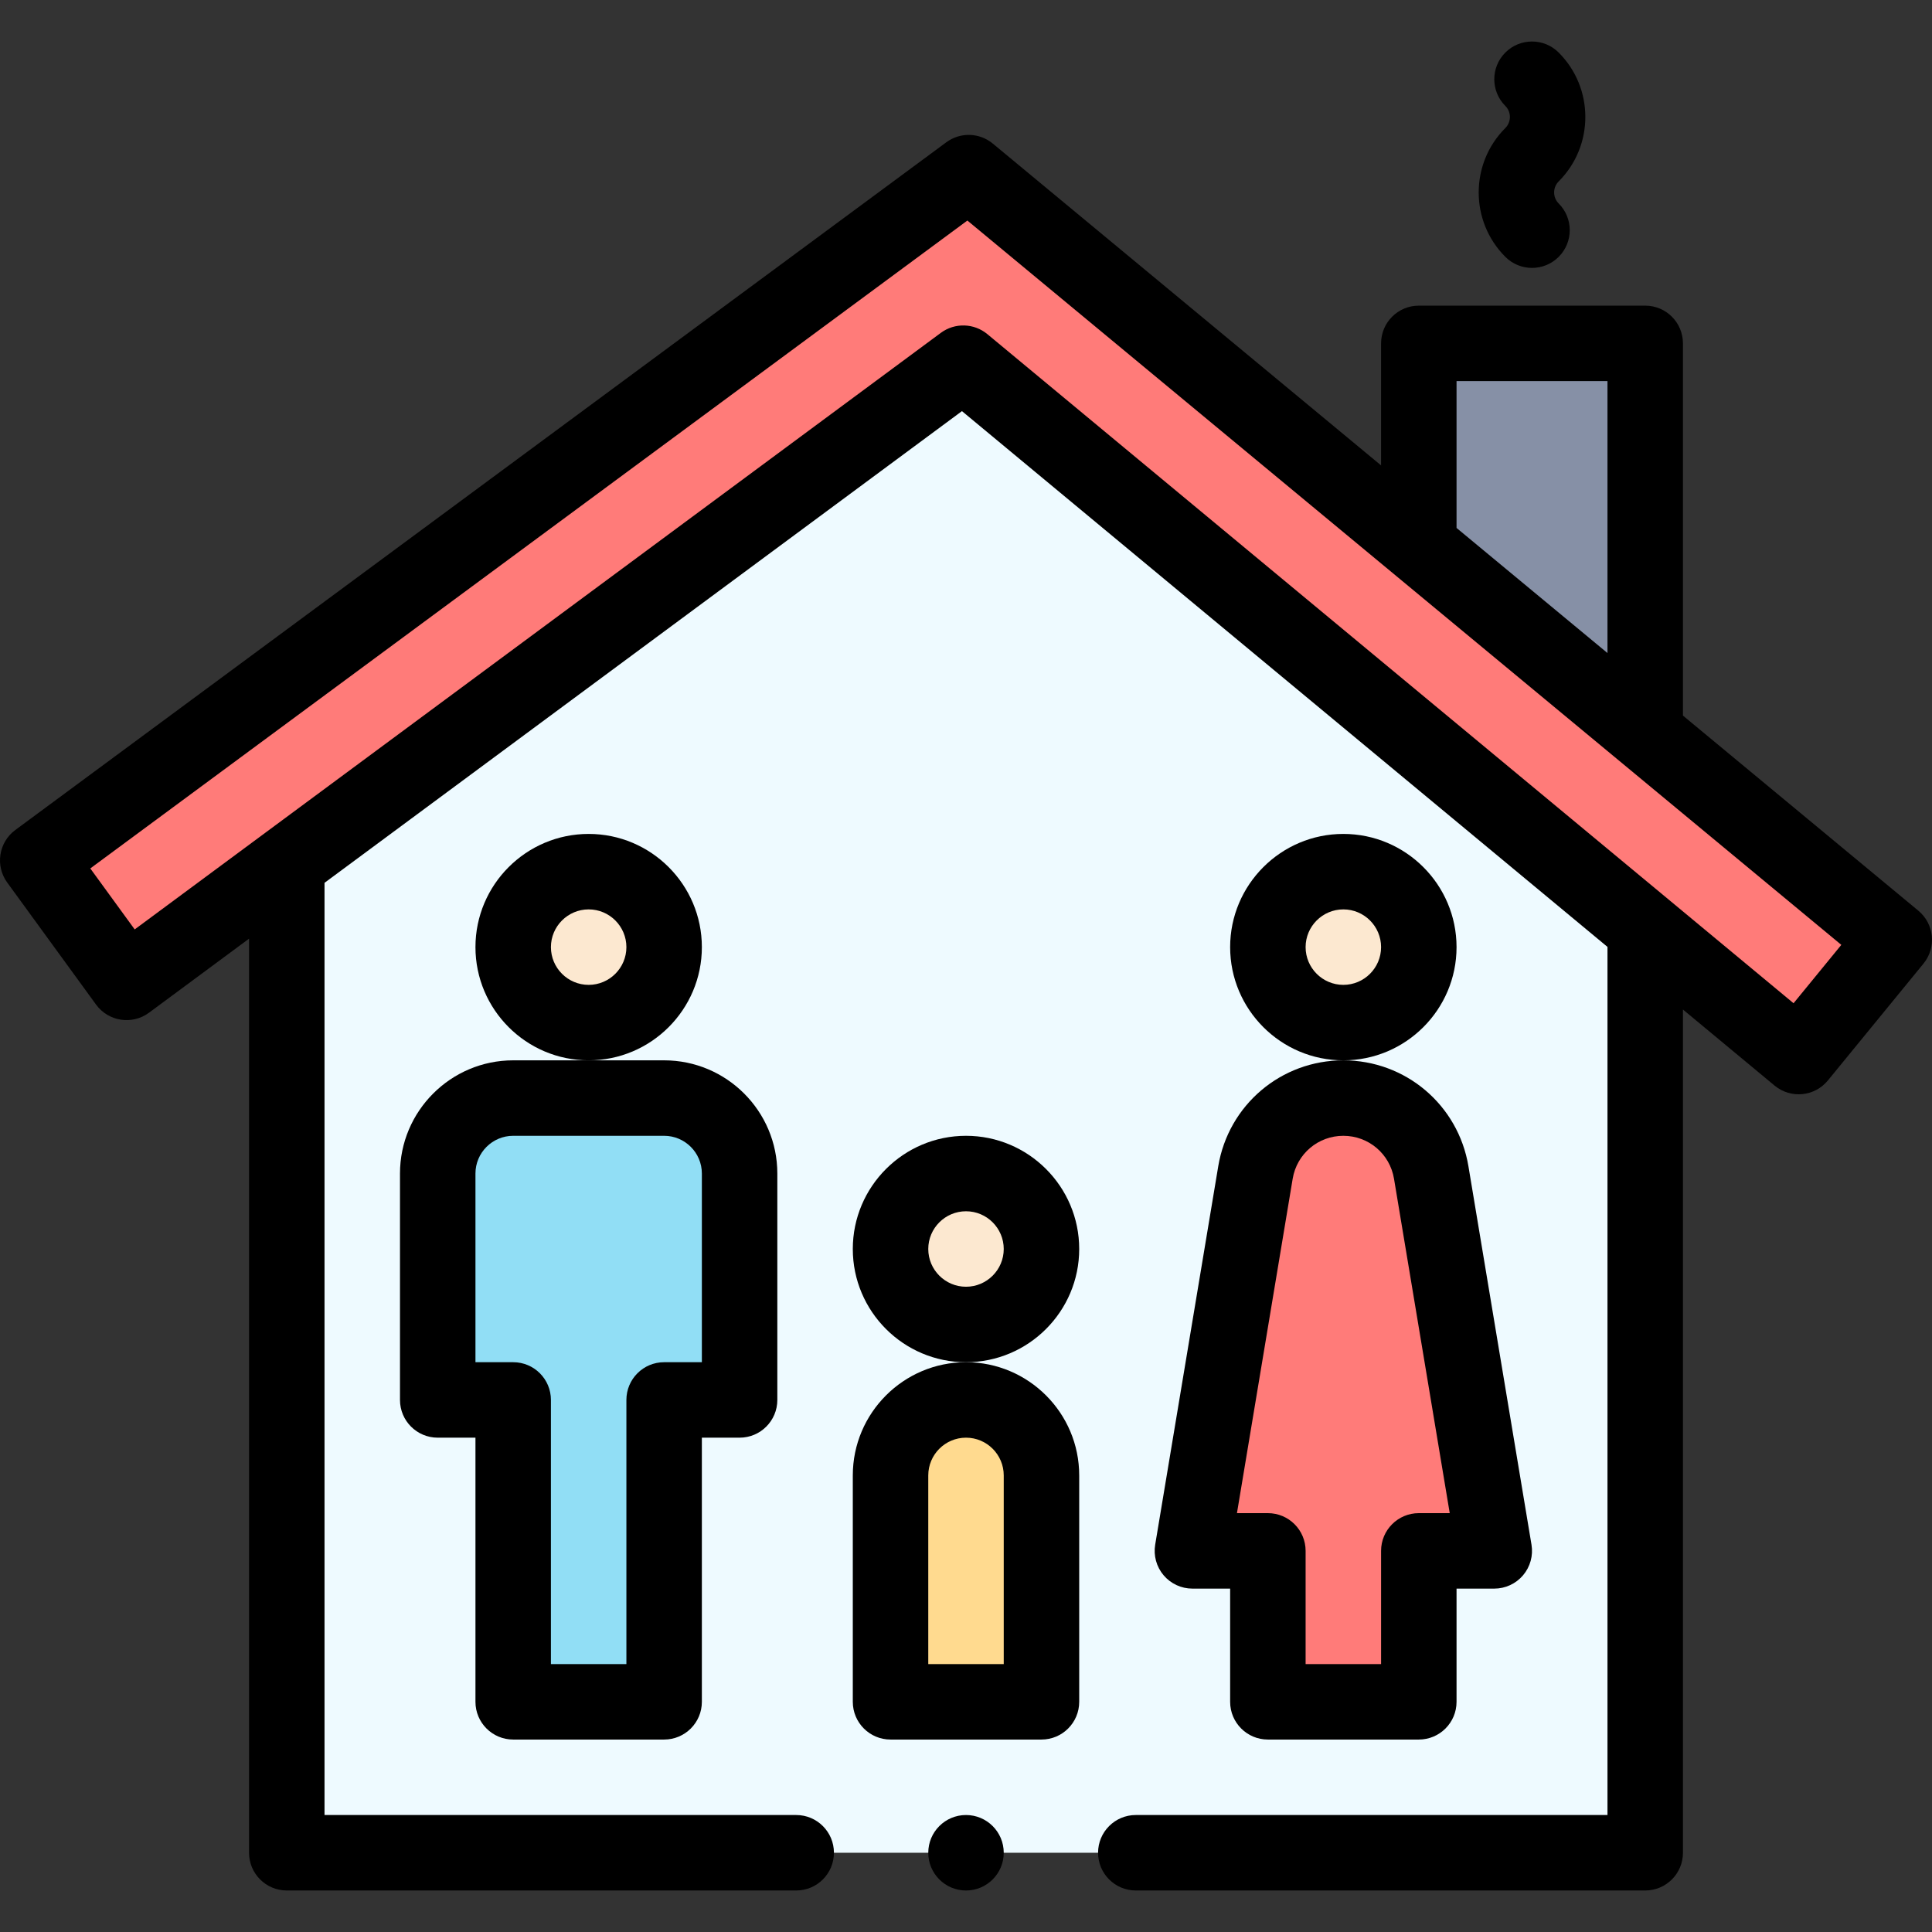 <svg id="Capa_1" enable-background="new 0 0 512.001 512.001" height="512" viewBox="0 0 512.001 512.001" width="512" xmlns="http://www.w3.org/2000/svg"><rect x="0" y="0" width="512.001" height="512.001" fill="#333333" stroke="none"/><g><g><path d="m33.541 260.34-23.54-32.34 246.72-182.25c1.702 1.411 50.647 41.982 245.28 203.29l-25.33 30.96c-.492-.408-217.475-180.501-221.39-183.75-8.544 6.322-219.803 162.656-221.74 164.09z" fill="#ff7b79"/><path d="m436.001 246.24v244.76h-360v-262.08l179.28-132.67z" fill="#eefaff"/><path d="m436.001 91v102.52l-.4.49-59.87-49.62.27-.33v-53.06z" fill="#8690a6"/><path d="m379.291 310.73 16.71 100.27h-20v40h-40v-40h-20l16.71-100.27c1.9-11.39 11.75-19.73 23.29-19.73s21.39 8.34 23.29 19.73z" fill="#ff7b79"/><circle cx="356.001" cy="251" fill="#fce8d0" r="20"/><path d="m276.001 391v60h-40v-60c0-11.05 8.95-20 20-20s20 8.95 20 20z" fill="#ffda8f"/><circle cx="256.001" cy="331" fill="#fce8d0" r="20"/><path d="m196.001 311v60h-20v80h-40v-80h-20v-60c0-11.05 8.95-20 20-20h40c11.05 0 20 8.95 20 20z" fill="#91def5"/><circle cx="156.001" cy="251" fill="#fce8d0" r="20"/></g><g><circle cx="256.001" cy="491" r="10"/><path d="m186.001 251c0-16.542-13.458-30-30-30s-30 13.458-30 30 13.458 30 30 30 30-13.458 30-30zm-30 10c-5.514 0-10-4.486-10-10s4.486-10 10-10 10 4.486 10 10-4.486 10-10 10z"/><path d="m286.001 331c0-16.542-13.458-30-30-30s-30 13.458-30 30 13.458 30 30 30 30-13.458 30-30zm-30 10c-5.514 0-10-4.486-10-10s4.486-10 10-10 10 4.486 10 10-4.487 10-10 10z"/><path d="m136.001 461h40c5.523 0 10-4.477 10-10v-70h10c5.523 0 10-4.477 10-10v-60c0-16.542-13.458-30-30-30h-40c-16.542 0-30 13.458-30 30v60c0 5.523 4.477 10 10 10h10v70c0 5.523 4.477 10 10 10zm-10-150c0-5.514 4.486-10 10-10h40c5.514 0 10 4.486 10 10v50h-10c-5.523 0-10 4.477-10 10v70h-20v-70c0-5.523-4.477-10-10-10h-10z"/><path d="m386.001 251c0-16.542-13.458-30-30-30s-30 13.458-30 30 13.458 30 30 30 30-13.458 30-30zm-30 10c-5.514 0-10-4.486-10-10s4.486-10 10-10 10 4.486 10 10-4.487 10-10 10z"/><path d="m322.846 309.086-16.71 100.27c-.483 2.9.334 5.865 2.234 8.108 1.899 2.243 4.69 3.536 7.63 3.536h10v30c0 5.523 4.478 10 10 10h40c5.522 0 10-4.477 10-10v-30h10c2.939 0 5.73-1.293 7.63-3.536s2.718-5.208 2.234-8.108l-16.711-100.271c-2.714-16.274-16.657-28.085-33.152-28.085s-30.439 11.811-33.155 28.086zm33.155-8.086c6.68 0 12.326 4.784 13.426 11.374l14.769 88.626h-8.195c-5.522 0-10 4.477-10 10v30h-20v-30c0-5.523-4.478-10-10-10h-8.195l14.769-88.625c1.099-6.591 6.746-11.375 13.426-11.375z"/><path d="m226.001 391v60c0 5.523 4.477 10 10 10h40c5.522 0 10-4.477 10-10v-60c0-16.542-13.458-30-30-30s-30 13.458-30 30zm20 0c0-5.514 4.486-10 10-10s10 4.486 10 10v50h-20z"/><path d="m413.072 13.929c-3.905-3.905-10.236-3.905-14.142 0s-3.906 10.237-.001 14.142c1.615 1.615 1.615 4.243 0 5.858-9.412 9.413-9.412 24.729 0 34.142 3.904 3.904 10.235 3.907 14.142 0 3.906-3.905 3.906-10.237.001-14.142-1.615-1.615-1.615-4.243 0-5.858 9.412-9.413 9.412-24.728 0-34.142z"/><path d="m508.381 241.341-62.381-51.699v-98.642c0-5.523-4.478-10-10-10h-60c-5.522 0-10 4.477-10 10v32.336l-102.898-85.285c-3.542-2.934-8.625-3.076-12.323-.344l-246.72 182.25c-4.42 3.265-5.377 9.485-2.144 13.928l23.54 32.34c3.267 4.489 9.571 5.456 14.033 2.154l26.512-19.619v242.24c0 5.523 4.477 10 10 10h135c5.523 0 10-4.477 10-10s-4.477-10-10-10h-125v-247.04l168.927-125.007 171.074 141.987v230.06h-125c-5.522 0-10 4.477-10 10s4.478 10 10 10h135c5.522 0 10-4.477 10-10v-223.46l24.283 20.155c4.269 3.546 10.614 2.932 14.126-1.362l25.33-30.96c3.482-4.256 2.875-10.524-1.359-14.032zm-122.38-140.341h40v72.065l-40-33.153zm89.307 164.873c-.48-.416 5.933 4.921-213.641-177.318-3.524-2.926-8.618-3.095-12.335-.344-43.002 31.823-170.875 126.45-213.638 158.095l-11.765-16.163 232.437-171.698c12.071 10.005 209.795 173.88 231.603 191.955z"/></g></g></svg>